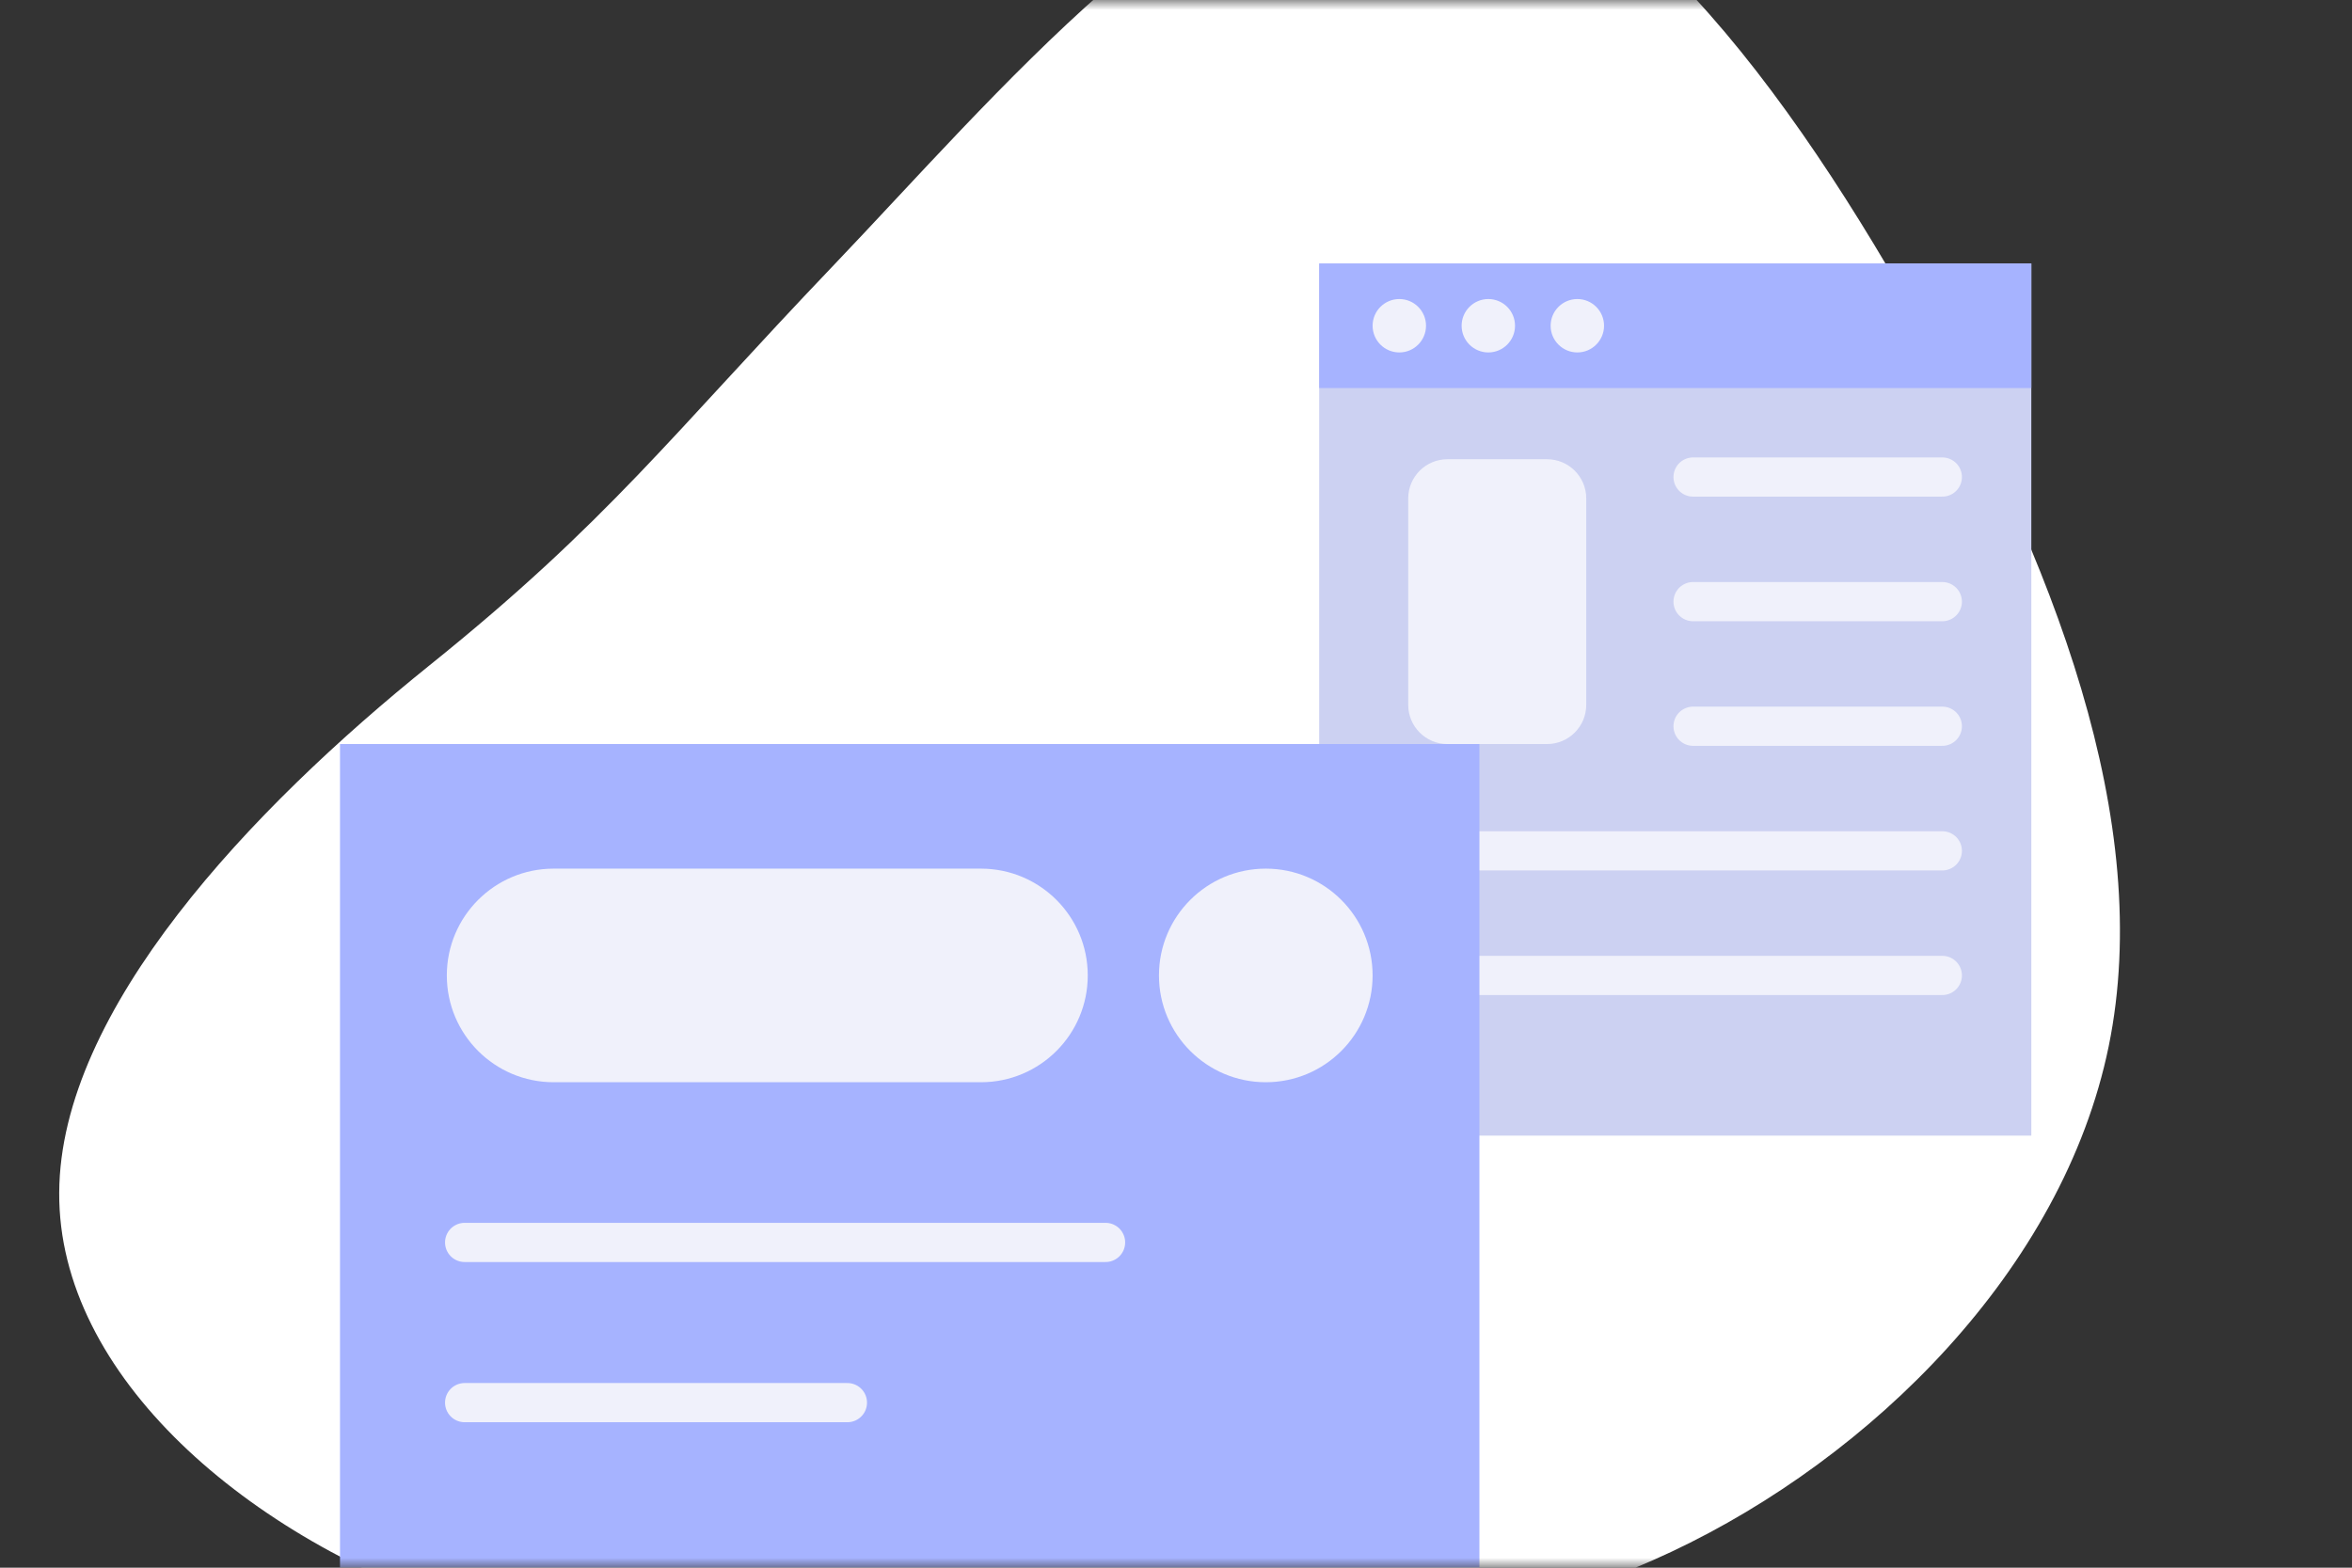 <svg width="120" height="80" viewBox="0 0 120 80" fill="none" xmlns="http://www.w3.org/2000/svg">
<rect x="0" y="0" width="120" height="80" fill="#333333" stroke="none"/>
<mask id="mask0_3076_18493" style="mask-type:alpha" maskUnits="userSpaceOnUse" x="0" y="0" width="120" height="80">
<rect width="120" height="80" fill="#D9D9D9"/>
</mask>
<g mask="url(#mask0_3076_18493)">
<path d="M21.916 33.951C31.019 26.631 34.23 22.229 42.485 13.585C50.724 4.968 61.4 -7.916 71.356 -8.314C81.286 -8.727 90.513 3.323 97.666 15.987C104.822 28.676 109.925 41.953 107.587 53.392C105.241 64.809 95.461 74.385 85.288 79.183C75.115 83.981 64.553 84.025 53.974 84.512C43.396 84.999 35.457 85.97 24.043 82.245C12.612 78.546 2.961 70.169 3.021 60.862C3.057 51.558 12.814 41.271 21.916 33.951Z" fill="white"/>
<path d="M103.639 13.444H67.306V57.952H103.639V13.444Z" fill="#CCD1F2"/>
<path d="M103.639 13.444H67.306V19.802H103.639V13.444Z" fill="#A6B3FF"/>
<path d="M71.394 17.985C72.146 17.985 72.756 17.375 72.756 16.623C72.756 15.87 72.146 15.26 71.394 15.26C70.641 15.26 70.031 15.87 70.031 16.623C70.031 17.375 70.641 17.985 71.394 17.985Z" fill="#F0F1FB"/>
<path d="M75.935 17.985C76.688 17.985 77.297 17.375 77.297 16.623C77.297 15.87 76.688 15.26 75.935 15.26C75.183 15.26 74.573 15.87 74.573 16.623C74.573 17.375 75.183 17.985 75.935 17.985Z" fill="#F0F1FB"/>
<path d="M80.477 17.985C81.229 17.985 81.839 17.375 81.839 16.623C81.839 15.87 81.229 15.26 80.477 15.26C79.724 15.26 79.114 15.87 79.114 16.623C79.114 17.375 79.724 17.985 80.477 17.985Z" fill="#F0F1FB"/>
<path d="M73.848 23.935H78.931C79.76 23.935 80.431 24.607 80.431 25.435V35.969C80.431 36.797 79.76 37.469 78.931 37.469H73.848C73.019 37.469 72.348 36.797 72.348 35.969V25.435C72.348 24.607 73.019 23.935 73.848 23.935Z" fill="#F0F1FB" stroke="#F0F1FB"/>
<path d="M86.381 24.343H99.098" stroke="#F0F1FB" stroke-width="2" stroke-linecap="round" stroke-linejoin="round"/>
<path d="M73.664 43.419H99.098" stroke="#F0F1FB" stroke-width="2" stroke-linecap="round" stroke-linejoin="round"/>
<path d="M73.664 49.777H99.098" stroke="#F0F1FB" stroke-width="2" stroke-linecap="round" stroke-linejoin="round"/>
<path d="M86.381 30.702H99.098" stroke="#F0F1FB" stroke-width="2" stroke-linecap="round" stroke-linejoin="round"/>
<path d="M86.381 37.06H99.098" stroke="#F0F1FB" stroke-width="2" stroke-linecap="round" stroke-linejoin="round"/>
<path d="M75.481 37.969H17.347V81.569H75.481V37.969Z" fill="#A6B3FF"/>
<path d="M50.047 44.327H28.247C25.237 44.327 22.797 46.767 22.797 49.777C22.797 52.787 25.237 55.227 28.247 55.227H50.047C53.057 55.227 55.498 52.787 55.498 49.777C55.498 46.767 53.057 44.327 50.047 44.327Z" fill="#F0F1FB"/>
<path d="M64.581 55.227C67.591 55.227 70.031 52.787 70.031 49.777C70.031 46.767 67.591 44.327 64.581 44.327C61.571 44.327 59.131 46.767 59.131 49.777C59.131 52.787 61.571 55.227 64.581 55.227Z" fill="#F0F1FB"/>
<path d="M23.706 63.402H56.406" stroke="#F0F1FB" stroke-width="2" stroke-linecap="round" stroke-linejoin="round"/>
<path d="M23.706 71.577H43.235" stroke="#F0F1FB" stroke-width="2" stroke-linecap="round" stroke-linejoin="round"/>
</g>
</svg>
